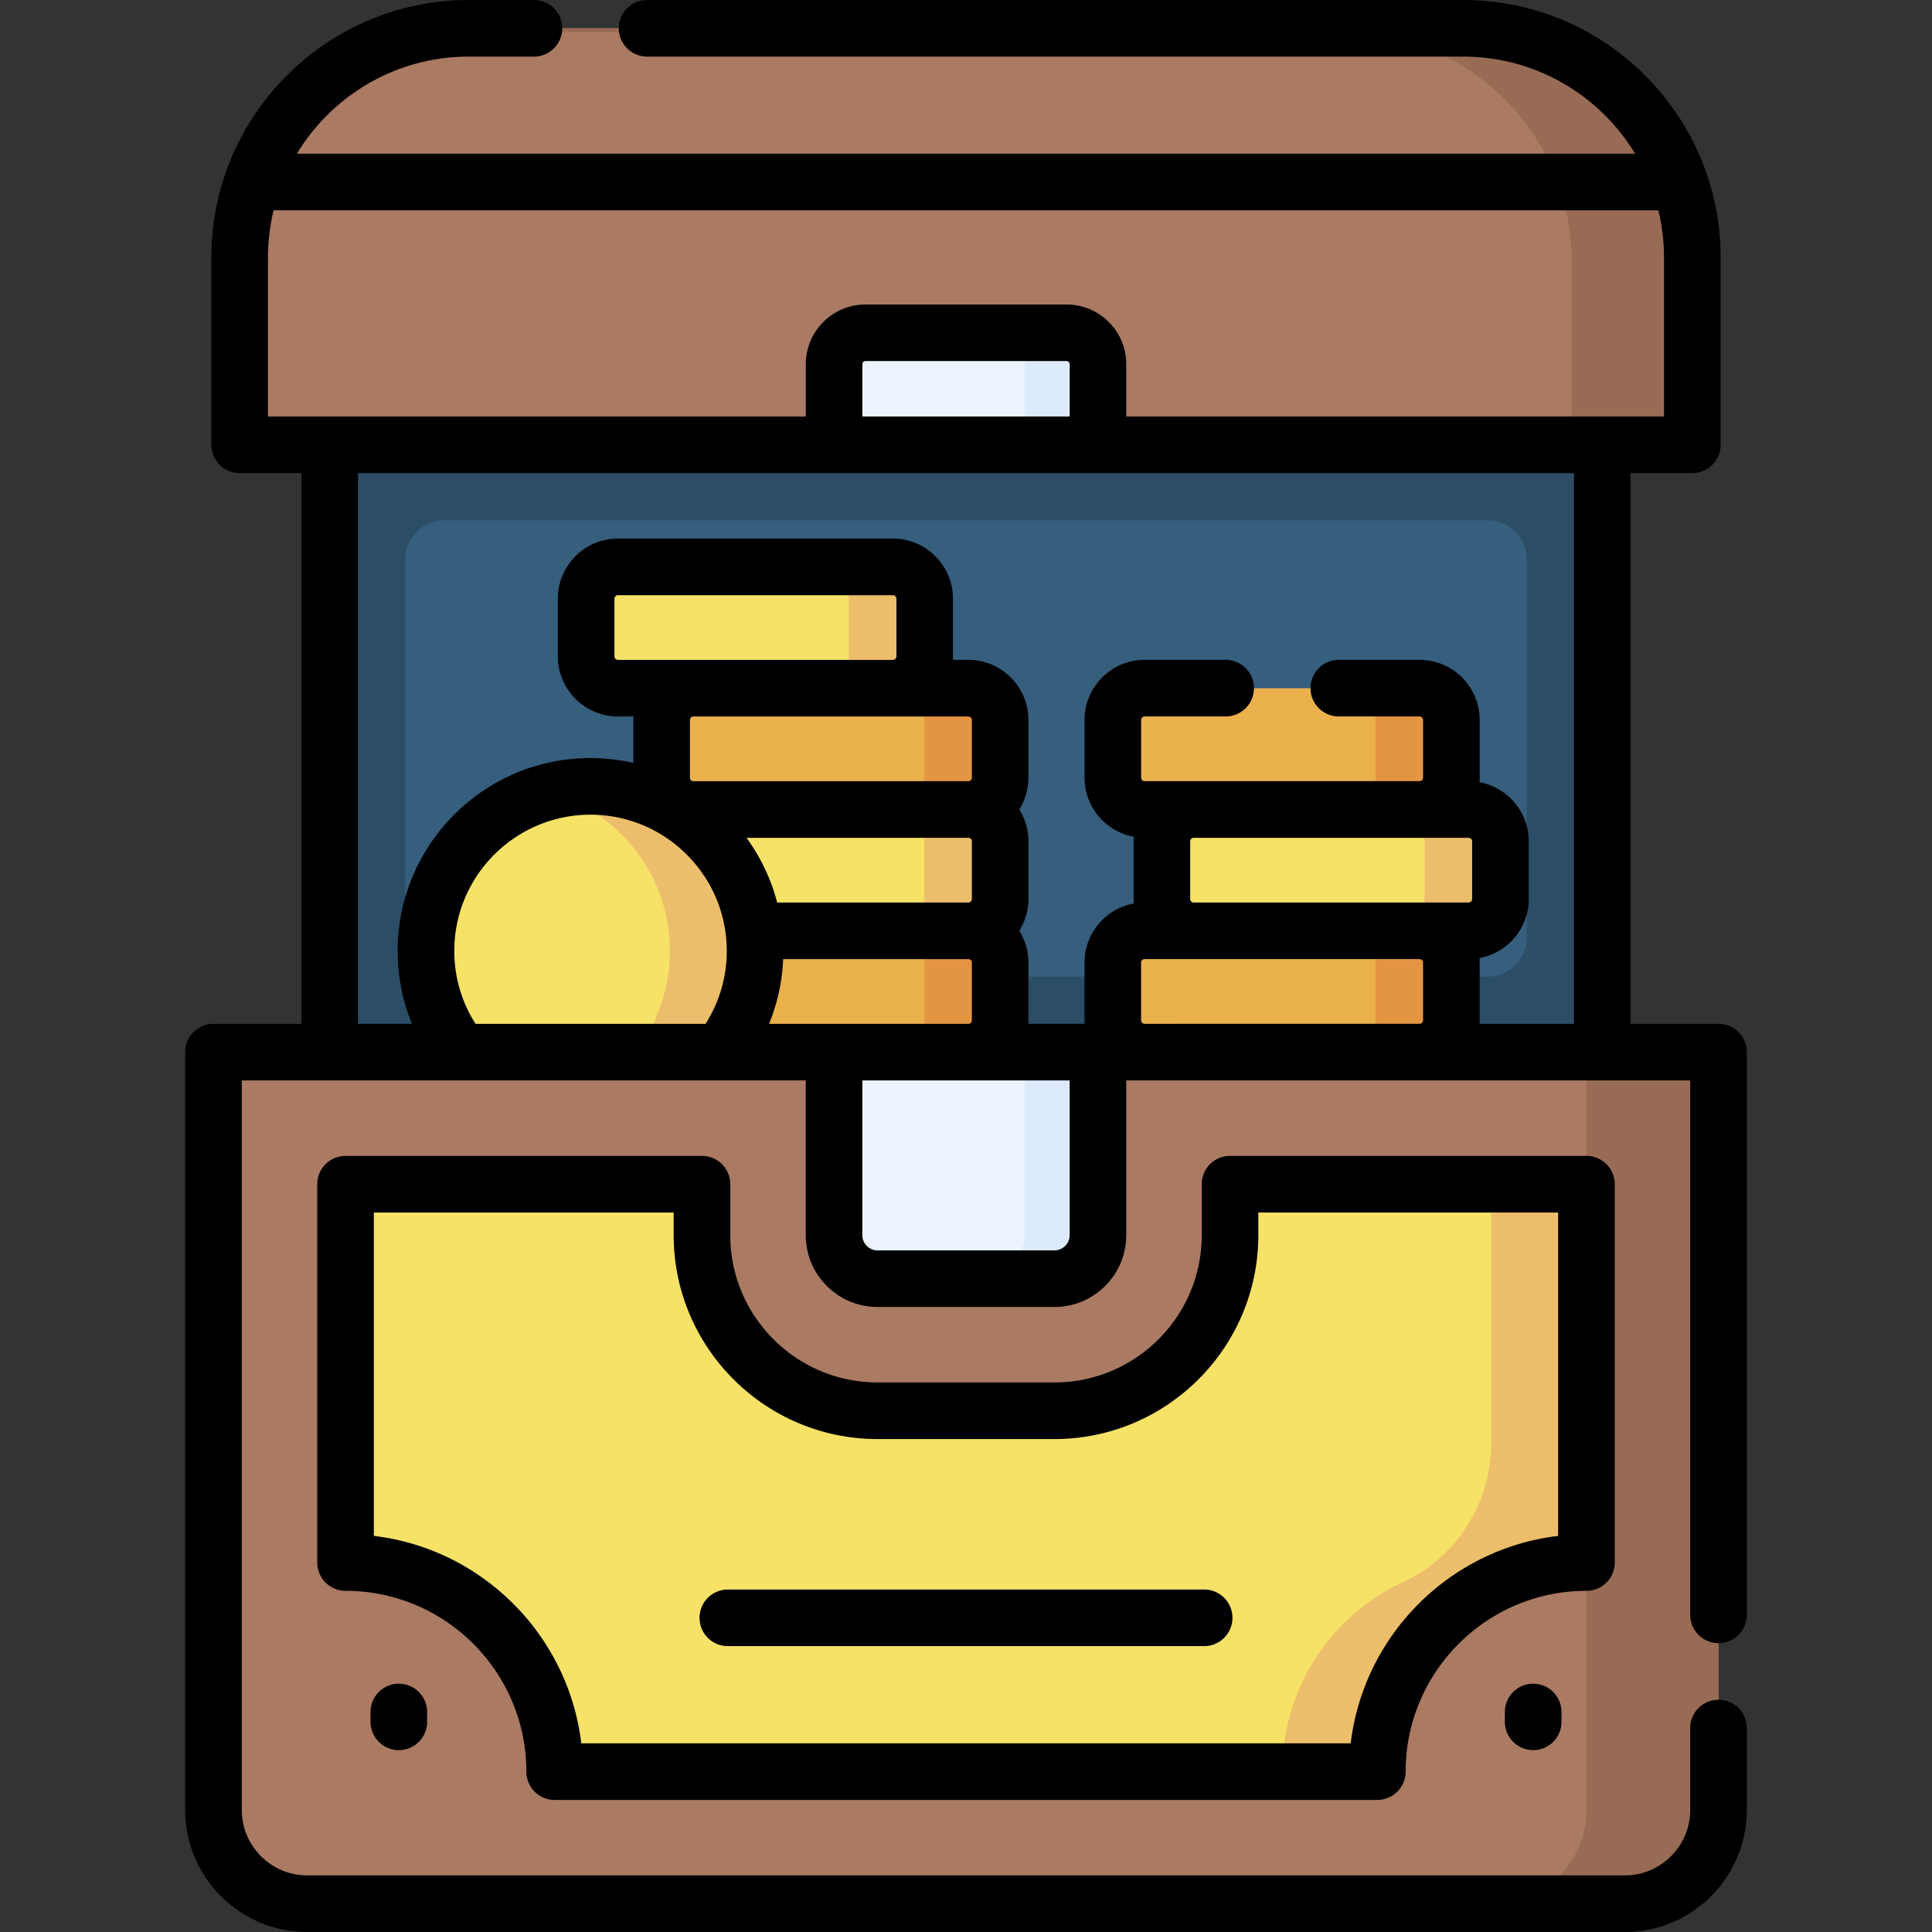 <svg xmlns="http://www.w3.org/2000/svg" xmlns:xlink="http://www.w3.org/1999/xlink" height="512" width="512" xmlns:v="https://vecta.io/nano"><rect width="100%" height="100%" fill="#333333" stroke="none"/><path d="M87.387 97.88h337.226v200.947H87.387z" fill="#365e7d"/><path d="M87.387 97.88v200.947h337.226V97.88zm306.866 160.947H117.747a10.36 10.36 0 0 1-10.36-10.36V148.24a10.36 10.36 0 0 1 10.36-10.36h276.506a10.36 10.36 0 0 1 10.36 10.36v100.227a10.36 10.36 0 0 1-10.36 10.36z" fill="#2b4d66"/><path d="M448.482 117.88H63.518V68.215C63.518 34.683 90.7 7.5 124.233 7.5h263.533c33.532 0 60.715 27.183 60.715 60.715v49.665z" fill="#aa7a63"/><path d="M387.767 7.5H124.233c-3.733 0-7.38.355-10.93 1h242.49c33.532 0 60.715 27.183 60.715 60.715v48.665h31.97V68.215C448.482 34.683 421.3 7.5 387.767 7.5z" fill="#986b54"/><path d="M290.97 117.88h-69.94V96.5c0-4.6 3.72-8.31 8.31-8.31h53.32c4.6 0 8.31 3.72 8.31 8.31v21.37z" fill="#ecf4ff"/><path d="M282.66 88.2h-19.483c4.6 0 8.31 3.72 8.31 8.31v21.37h19.483V96.5c0-4.6-3.72-8.31-8.31-8.31z" fill="#ddeafb"/><path d="M256.626 278.827H183.77c-4.657 0-8.432-3.775-8.432-8.432V255.1c0-4.657 3.775-8.432 8.432-8.432h72.855c4.657 0 8.432 3.775 8.432 8.432v15.284c0 4.658-3.775 8.433-8.432 8.433z" fill="#eab14d"/><path d="M256.626 246.678h-20.108c4.657 0 8.432 3.775 8.432 8.432v15.284c0 4.657-3.775 8.432-8.432 8.432h20.108c4.657 0 8.432-3.775 8.432-8.432V255.1c0-4.657-3.775-8.432-8.432-8.432z" fill="#e49542"/><use xlink:href="#B" fill="#f6e266"/><path d="M256.626 214.53h-20.108c4.657 0 8.432 3.775 8.432 8.432v15.284c0 4.657-3.775 8.432-8.432 8.432h20.108c4.657 0 8.432-3.775 8.432-8.432V222.96c0-4.656-3.775-8.432-8.432-8.432z" fill="#ecbe6b"/><use xlink:href="#B" y="-32.148" fill="#eab14d"/><use xlink:href="#C" fill="#e49542"/><path d="M376.2 278.827h-72.855c-4.657 0-8.432-3.775-8.432-8.432V255.1c0-4.657 3.775-8.432 8.432-8.432H376.2c4.657 0 8.432 3.775 8.432 8.432v15.284c0 4.658-3.775 8.433-8.432 8.433z" fill="#eab14d"/><path d="M376.2 246.678h-20.108c4.657 0 8.432 3.775 8.432 8.432v15.284c0 4.657-3.775 8.432-8.432 8.432H376.2c4.657 0 8.432-3.775 8.432-8.432V255.1c0-4.657-3.775-8.432-8.432-8.432z" fill="#e49542"/><path d="M389.2 246.678h-72.855c-4.657 0-8.432-3.775-8.432-8.432v-15.284c0-4.657 3.775-8.432 8.432-8.432H389.2c4.657 0 8.432 3.775 8.432 8.432v15.284c0 4.657-3.775 8.432-8.432 8.432z" fill="#f6e266"/><path d="M389.2 214.53h-20.108c4.657 0 8.432 3.775 8.432 8.432v15.284c0 4.657-3.775 8.432-8.432 8.432H389.2c4.657 0 8.432-3.775 8.432-8.432V222.96c0-4.656-3.775-8.432-8.432-8.432z" fill="#ecbe6b"/><path d="M376.2 214.53h-72.855c-4.657 0-8.432-3.775-8.432-8.432v-15.284c0-4.657 3.775-8.432 8.432-8.432H376.2c4.657 0 8.432 3.775 8.432 8.432v15.284c0 4.657-3.775 8.432-8.432 8.432z" fill="#eab14d"/><path d="M376.2 182.38h-20.108c4.657 0 8.432 3.775 8.432 8.432v15.284c0 4.657-3.775 8.432-8.432 8.432H376.2c4.657 0 8.432-3.775 8.432-8.432v-15.284c0-4.657-3.775-8.432-8.432-8.432z" fill="#e49542"/><path d="M236.626 182.38H163.77c-4.657 0-8.432-3.775-8.432-8.432v-15.284c0-4.657 3.775-8.432 8.432-8.432h72.855c4.657 0 8.432 3.775 8.432 8.432v15.284c0 4.656-3.775 8.432-8.432 8.432z" fill="#f6e266"/><use xlink:href="#C" x="-20" y="-32.148" fill="#ecbe6b"/><circle cx="156.492" cy="252" fill="#f6e266" r="43.598"/><path d="M156.492 208.402c-3.9 0-7.678.52-11.275 1.48 18.61 4.97 32.322 21.94 32.322 42.117s-13.71 37.147-32.322 42.117a43.62 43.62 0 0 0 11.275 1.48c24.078 0 43.598-19.52 43.598-43.598s-19.52-43.596-43.598-43.596z" fill="#ecbe6b"/><path d="M430.578 504.5H81.422c-13.723 0-24.847-11.124-24.847-24.847V278.827h398.85v200.826c0 13.722-11.125 24.847-24.847 24.847z" fill="#aa7a63"/><path d="M420.454 278.827v200.826c0 13.723-11.124 24.847-24.847 24.847h34.97c13.723 0 24.847-11.125 24.847-24.847V278.827z" fill="#986b54"/><path d="M279.44 338.863h-46.88c-6.368 0-11.53-5.162-11.53-11.53v-48.505h69.94v48.505c0 6.367-5.163 11.53-11.53 11.53z" fill="#ecf4ff"/><path d="m271.488 278.827v48.505c0 6.368-5.162 11.53-11.53 11.53h19.483c6.368 0 11.53-5.162 11.53-11.53v-48.505z" fill="#ddeafb"/><path d="M420.425 414.084V313.827H325.97v13.505c0 25.657-20.873 46.53-46.53 46.53h-46.88c-25.657 0-46.53-20.873-46.53-46.53v-13.505H91.575v100.257c30.605 0 55.416 24.81 55.416 55.416h218.017c0-30.605 24.81-55.416 55.417-55.416z" fill="#f6e266"/><path d="M395.212 313.827v68.385c0 15.754-8.913 30.347-23.214 36.954-19.01 8.782-32.202 28.018-32.202 50.334h25.212c0-30.605 24.81-55.416 55.416-55.416V313.827z" fill="#ecbe6b"/><path d="M427.925 414.084V313.827a7.5 7.5 0 0 0-7.5-7.5H325.97a7.5 7.5 0 0 0-7.5 7.5v13.505c0 21.52-17.5 39.03-39.03 39.03h-46.88c-21.52 0-39.03-17.5-39.03-39.03v-13.505a7.5 7.5 0 0 0-7.5-7.5H91.575a7.5 7.5 0 0 0-7.5 7.5v100.257a7.5 7.5 0 0 0 7.5 7.5c26.42 0 47.916 21.495 47.916 47.916a7.5 7.5 0 0 0 7.5 7.5h218.017a7.5 7.5 0 0 0 7.5-7.5c0-26.42 21.495-47.916 47.916-47.916a7.5 7.5 0 0 0 7.501-7.5zm-15-7.056c-28.712 3.425-51.547 26.26-54.972 54.972H154.047c-3.425-28.712-26.26-51.547-54.972-54.972v-85.7h79.454v6.005c0 29.792 24.238 54.03 54.03 54.03h46.88c29.792 0 54.03-24.238 54.03-54.03v-6.005h79.454v85.7zM98.192 453.7v2.604a7.5 7.5 0 1 0 15 0V453.7a7.5 7.5 0 1 0-15 0zm300.616 0v2.604a7.5 7.5 0 1 0 15 0V453.7a7.5 7.5 0 1 0-15 0zm-79.695-32.46H192.887a7.5 7.5 0 1 0 0 15h126.226a7.5 7.5 0 1 0 0-15zm136.312 14.215a7.5 7.5 0 0 0 7.5-7.5V278.827a7.5 7.5 0 0 0-7.5-7.5h-23.312V125.38h16.37a7.5 7.5 0 0 0 7.5-7.5V68.215C455.982 30.6 425.38 0 387.766 0h-216.28a7.5 7.5 0 1 0 0 15h216.28c19.293 0 36.22 10.32 45.552 25.73H78.682C88.015 25.32 104.94 15 124.234 15H141.5a7.5 7.5 0 1 0 0-15h-17.265C86.62 0 56.018 30.6 56.018 68.215v49.665a7.5 7.5 0 0 0 7.5 7.5h16.37v145.947H56.575a7.5 7.5 0 0 0-7.5 7.5v200.825c0 17.837 14.5 32.348 32.347 32.348h349.156c17.836 0 32.347-14.5 32.347-32.348v-21.7a7.5 7.5 0 1 0-15 0v21.7c0 9.565-7.78 17.348-17.347 17.348H81.422c-9.565 0-17.347-7.782-17.347-17.348V286.327H213.53v41.005c0 10.493 8.537 19.03 19.03 19.03h46.88c10.493 0 19.03-8.537 19.03-19.03v-41.005h149.454v141.628c.002 4.143 3.36 7.5 7.502 7.5zM71.018 68.215a53.14 53.14 0 0 1 1.493-12.484h366.977a53.14 53.14 0 0 1 1.493 12.484v42.165H298.47V96.5c0-8.718-7.093-15.8-15.8-15.8h-53.32c-8.718 0-15.8 7.093-15.8 15.8v13.87H71.016V68.215zM283.47 110.38h-54.94V96.5a.81.81 0 0 1 .811-.811h53.32a.81.81 0 0 1 .811.811v13.87zM120.394 252c0-19.904 16.193-36.098 36.098-36.098S192.6 232.096 192.6 252c0 6.942-1.937 13.555-5.622 19.327h-60.952A35.67 35.67 0 0 1 120.394 252zm62.444-45.902v-15.285c0-.514.418-.932.933-.932h72.855c.514 0 .932.418.932.932v15.285c0 .514-.418.932-.932.932H183.77c-.514-.001-.933-.42-.933-.932zm54.72-32.15c0 .515-.418.933-.932.933H163.77c-.514 0-.933-.418-.933-.933v-15.284c0-.514.418-.932.933-.932h72.855c.514 0 .932.418.932.932zm-33.752 97.38c2.22-5.412 3.5-11.182 3.738-17.148h49.082c.514 0 .933.418.933.932v15.284c0 .515-.418.933-.933.933l-52.82-.001zm53.752-48.365v15.284c0 .515-.418.933-.933.933H205.96c-1.624-6.263-4.418-12.056-8.12-17.15h58.786a.93.93 0 0 1 .933.932zm25.912 104.37c0 2.223-1.808 4.03-4.03 4.03h-46.88c-2.222 0-4.03-1.808-4.03-4.03v-41.005h54.94v41.005zm19.865-56.005c-.515 0-.933-.418-.933-.933V255.1c0-.515.418-.933.933-.933H376.2c.514 0 .932.418.932.933v15.284c0 .515-.418.933-.932.933zM389.2 222.03c.514 0 .932.418.932.933v15.284c0 .514-.418.932-.932.932h-72.855c-.515 0-.933-.418-.933-.932v-15.284c0-.515.418-.933.933-.933zm2.885 49.298c.018-.3.047-.618.047-.933V255.1c0-.407-.03-.806-.06-1.205 7.418-1.357 13.06-7.855 13.06-15.66V222.95c0-7.804-5.643-14.302-13.06-15.66.03-.4.06-.8.06-1.205v-15.284c0-8.785-7.146-15.932-15.932-15.932h-21.4a7.5 7.5 0 1 0 0 15h21.4c.514 0 .932.418.932.932v15.284c0 .515-.418.933-.932.933h-72.855c-.515 0-.933-.418-.933-.933v-15.284c0-.514.418-.932.933-.932h21.468a7.5 7.5 0 1 0 0-15h-21.468c-8.785 0-15.933 7.146-15.933 15.932v15.284c0 7.803 5.644 14.302 13.06 15.66-.03.4-.06.8-.06 1.206v15.284c0 .407.03.806.06 1.205-7.417 1.358-13.06 7.856-13.06 15.66v15.284c0 .315.03.622.047.933H272.5c.018-.3.047-.618.047-.933V255.1c0-3.098-.903-5.983-2.44-8.432a15.82 15.82 0 0 0 2.44-8.432v-15.284c0-3.098-.903-5.983-2.44-8.432a15.82 15.82 0 0 0 2.44-8.432v-15.285c0-8.785-7.147-15.932-15.932-15.932H252.5c.018-.3.047-.618.047-.933v-15.284c0-8.785-7.147-15.932-15.932-15.932H163.77c-8.785 0-15.933 7.146-15.933 15.932v15.284c0 8.785 7.147 15.933 15.933 15.933h4.115c-.018.3-.047.617-.047.932v11.375a51.01 51.01 0 0 0-11.346-1.286c-28.175 0-51.098 22.922-51.098 51.098 0 6.74 1.295 13.258 3.784 19.327h-14.29V125.38h322.226v145.947z"/><defs ><path id="B" d="M256.626 246.678H183.77c-4.657 0-8.432-3.775-8.432-8.432v-15.284c0-4.657 3.775-8.432 8.432-8.432h72.855c4.657 0 8.432 3.775 8.432 8.432v15.284c0 4.657-3.775 8.432-8.432 8.432z"/><path id="C" d="M256.626 182.38h-20.108c4.657 0 8.432 3.775 8.432 8.432v15.284c0 4.657-3.775 8.432-8.432 8.432h20.108c4.657 0 8.432-3.775 8.432-8.432v-15.284c0-4.657-3.775-8.432-8.432-8.432z"/></defs></svg>